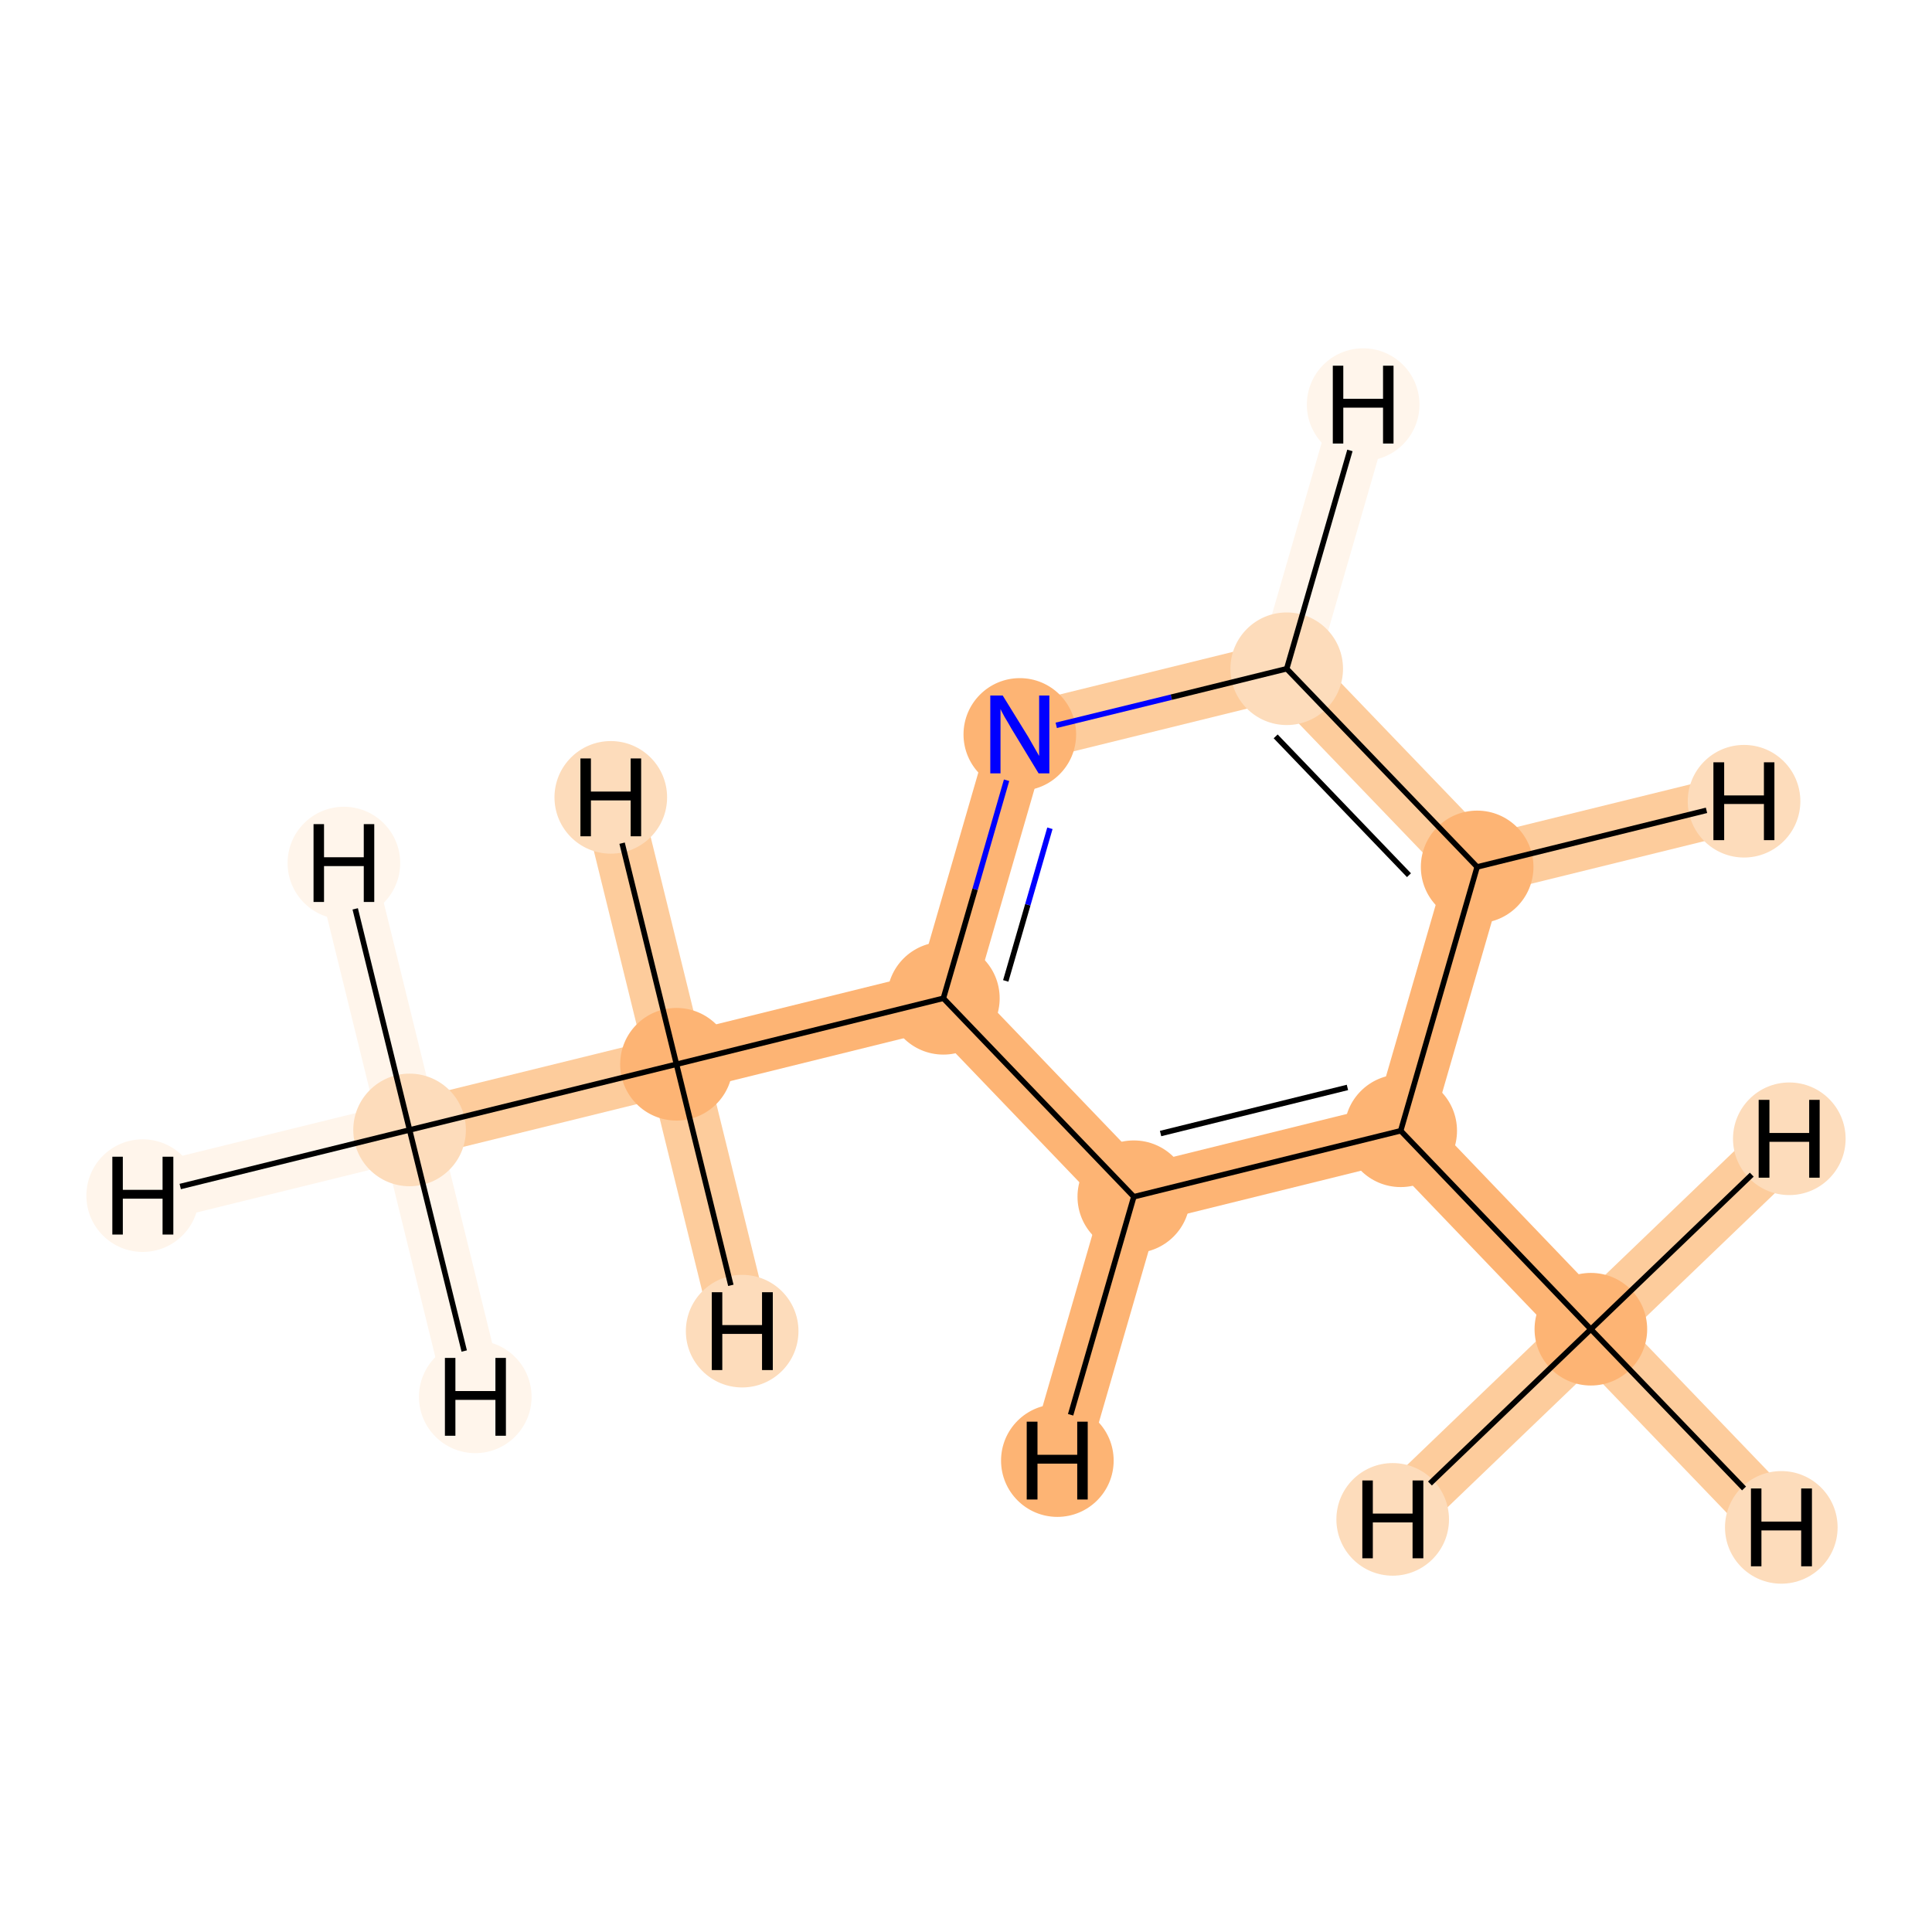<?xml version='1.0' encoding='iso-8859-1'?>
<svg version='1.1' baseProfile='full'
              xmlns='http://www.w3.org/2000/svg'
                      xmlns:rdkit='http://www.rdkit.org/xml'
                      xmlns:xlink='http://www.w3.org/1999/xlink'
                  xml:space='preserve'
width='700px' height='700px' viewBox='0 0 700 700'>
<!-- END OF HEADER -->
<rect style='opacity:1.0;fill:#FFFFFF;stroke:none' width='700.0' height='700.0' x='0.0' y='0.0'> </rect>
<path d='M 148.4,409.4 L 245.1,385.6' style='fill:none;fill-rule:evenodd;stroke:#FDCC9C;stroke-width:21.2px;stroke-linecap:butt;stroke-linejoin:miter;stroke-opacity:1' />
<path d='M 148.4,409.4 L 51.7,433.2' style='fill:none;fill-rule:evenodd;stroke:#FFF5EB;stroke-width:21.2px;stroke-linecap:butt;stroke-linejoin:miter;stroke-opacity:1' />
<path d='M 148.4,409.4 L 172.2,506.1' style='fill:none;fill-rule:evenodd;stroke:#FFF5EB;stroke-width:21.2px;stroke-linecap:butt;stroke-linejoin:miter;stroke-opacity:1' />
<path d='M 148.4,409.4 L 124.6,312.7' style='fill:none;fill-rule:evenodd;stroke:#FFF5EB;stroke-width:21.2px;stroke-linecap:butt;stroke-linejoin:miter;stroke-opacity:1' />
<path d='M 245.1,385.6 L 341.8,361.7' style='fill:none;fill-rule:evenodd;stroke:#FDB474;stroke-width:21.2px;stroke-linecap:butt;stroke-linejoin:miter;stroke-opacity:1' />
<path d='M 245.1,385.6 L 221.3,288.9' style='fill:none;fill-rule:evenodd;stroke:#FDCC9C;stroke-width:21.2px;stroke-linecap:butt;stroke-linejoin:miter;stroke-opacity:1' />
<path d='M 245.1,385.6 L 268.9,482.3' style='fill:none;fill-rule:evenodd;stroke:#FDCC9C;stroke-width:21.2px;stroke-linecap:butt;stroke-linejoin:miter;stroke-opacity:1' />
<path d='M 341.8,361.7 L 369.5,266.1' style='fill:none;fill-rule:evenodd;stroke:#FDB474;stroke-width:21.2px;stroke-linecap:butt;stroke-linejoin:miter;stroke-opacity:1' />
<path d='M 341.8,361.7 L 410.8,433.6' style='fill:none;fill-rule:evenodd;stroke:#FDB474;stroke-width:21.2px;stroke-linecap:butt;stroke-linejoin:miter;stroke-opacity:1' />
<path d='M 369.5,266.1 L 466.2,242.3' style='fill:none;fill-rule:evenodd;stroke:#FDCC9C;stroke-width:21.2px;stroke-linecap:butt;stroke-linejoin:miter;stroke-opacity:1' />
<path d='M 466.2,242.3 L 535.2,314.1' style='fill:none;fill-rule:evenodd;stroke:#FDCC9C;stroke-width:21.2px;stroke-linecap:butt;stroke-linejoin:miter;stroke-opacity:1' />
<path d='M 466.2,242.3 L 493.9,146.6' style='fill:none;fill-rule:evenodd;stroke:#FFF5EB;stroke-width:21.2px;stroke-linecap:butt;stroke-linejoin:miter;stroke-opacity:1' />
<path d='M 535.2,314.1 L 507.5,409.7' style='fill:none;fill-rule:evenodd;stroke:#FDB474;stroke-width:21.2px;stroke-linecap:butt;stroke-linejoin:miter;stroke-opacity:1' />
<path d='M 535.2,314.1 L 631.9,290.3' style='fill:none;fill-rule:evenodd;stroke:#FDCC9C;stroke-width:21.2px;stroke-linecap:butt;stroke-linejoin:miter;stroke-opacity:1' />
<path d='M 507.5,409.7 L 410.8,433.6' style='fill:none;fill-rule:evenodd;stroke:#FDB474;stroke-width:21.2px;stroke-linecap:butt;stroke-linejoin:miter;stroke-opacity:1' />
<path d='M 507.5,409.7 L 576.4,481.6' style='fill:none;fill-rule:evenodd;stroke:#FDB474;stroke-width:21.2px;stroke-linecap:butt;stroke-linejoin:miter;stroke-opacity:1' />
<path d='M 410.8,433.6 L 383.1,529.2' style='fill:none;fill-rule:evenodd;stroke:#FDB474;stroke-width:21.2px;stroke-linecap:butt;stroke-linejoin:miter;stroke-opacity:1' />
<path d='M 576.4,481.6 L 645.4,553.4' style='fill:none;fill-rule:evenodd;stroke:#FDCC9C;stroke-width:21.2px;stroke-linecap:butt;stroke-linejoin:miter;stroke-opacity:1' />
<path d='M 576.4,481.6 L 504.6,550.5' style='fill:none;fill-rule:evenodd;stroke:#FDCC9C;stroke-width:21.2px;stroke-linecap:butt;stroke-linejoin:miter;stroke-opacity:1' />
<path d='M 576.4,481.6 L 648.3,412.6' style='fill:none;fill-rule:evenodd;stroke:#FDCC9C;stroke-width:21.2px;stroke-linecap:butt;stroke-linejoin:miter;stroke-opacity:1' />
<ellipse cx='148.4' cy='409.4' rx='19.9' ry='19.9'  style='fill:#FDDCBB;fill-rule:evenodd;stroke:#FDDCBB;stroke-width:1.0px;stroke-linecap:butt;stroke-linejoin:miter;stroke-opacity:1' />
<ellipse cx='245.1' cy='385.6' rx='19.9' ry='19.9'  style='fill:#FDB474;fill-rule:evenodd;stroke:#FDB474;stroke-width:1.0px;stroke-linecap:butt;stroke-linejoin:miter;stroke-opacity:1' />
<ellipse cx='341.8' cy='361.7' rx='19.9' ry='19.9'  style='fill:#FDB474;fill-rule:evenodd;stroke:#FDB474;stroke-width:1.0px;stroke-linecap:butt;stroke-linejoin:miter;stroke-opacity:1' />
<ellipse cx='369.5' cy='266.1' rx='19.9' ry='19.9'  style='fill:#FDB474;fill-rule:evenodd;stroke:#FDB474;stroke-width:1.0px;stroke-linecap:butt;stroke-linejoin:miter;stroke-opacity:1' />
<ellipse cx='466.2' cy='242.3' rx='19.9' ry='19.9'  style='fill:#FDDCBB;fill-rule:evenodd;stroke:#FDDCBB;stroke-width:1.0px;stroke-linecap:butt;stroke-linejoin:miter;stroke-opacity:1' />
<ellipse cx='535.2' cy='314.1' rx='19.9' ry='19.9'  style='fill:#FDB474;fill-rule:evenodd;stroke:#FDB474;stroke-width:1.0px;stroke-linecap:butt;stroke-linejoin:miter;stroke-opacity:1' />
<ellipse cx='507.5' cy='409.7' rx='19.9' ry='19.9'  style='fill:#FDB474;fill-rule:evenodd;stroke:#FDB474;stroke-width:1.0px;stroke-linecap:butt;stroke-linejoin:miter;stroke-opacity:1' />
<ellipse cx='410.8' cy='433.6' rx='19.9' ry='19.9'  style='fill:#FDB474;fill-rule:evenodd;stroke:#FDB474;stroke-width:1.0px;stroke-linecap:butt;stroke-linejoin:miter;stroke-opacity:1' />
<ellipse cx='576.4' cy='481.6' rx='19.9' ry='19.9'  style='fill:#FDB474;fill-rule:evenodd;stroke:#FDB474;stroke-width:1.0px;stroke-linecap:butt;stroke-linejoin:miter;stroke-opacity:1' />
<ellipse cx='51.7' cy='433.2' rx='19.9' ry='19.9'  style='fill:#FFF5EB;fill-rule:evenodd;stroke:#FFF5EB;stroke-width:1.0px;stroke-linecap:butt;stroke-linejoin:miter;stroke-opacity:1' />
<ellipse cx='172.2' cy='506.1' rx='19.9' ry='19.9'  style='fill:#FFF5EB;fill-rule:evenodd;stroke:#FFF5EB;stroke-width:1.0px;stroke-linecap:butt;stroke-linejoin:miter;stroke-opacity:1' />
<ellipse cx='124.6' cy='312.7' rx='19.9' ry='19.9'  style='fill:#FFF5EB;fill-rule:evenodd;stroke:#FFF5EB;stroke-width:1.0px;stroke-linecap:butt;stroke-linejoin:miter;stroke-opacity:1' />
<ellipse cx='221.3' cy='288.9' rx='19.9' ry='19.9'  style='fill:#FDDCBB;fill-rule:evenodd;stroke:#FDDCBB;stroke-width:1.0px;stroke-linecap:butt;stroke-linejoin:miter;stroke-opacity:1' />
<ellipse cx='268.9' cy='482.3' rx='19.9' ry='19.9'  style='fill:#FDDCBB;fill-rule:evenodd;stroke:#FDDCBB;stroke-width:1.0px;stroke-linecap:butt;stroke-linejoin:miter;stroke-opacity:1' />
<ellipse cx='493.9' cy='146.6' rx='19.9' ry='19.9'  style='fill:#FFF5EB;fill-rule:evenodd;stroke:#FFF5EB;stroke-width:1.0px;stroke-linecap:butt;stroke-linejoin:miter;stroke-opacity:1' />
<ellipse cx='631.9' cy='290.3' rx='19.9' ry='19.9'  style='fill:#FDDCBB;fill-rule:evenodd;stroke:#FDDCBB;stroke-width:1.0px;stroke-linecap:butt;stroke-linejoin:miter;stroke-opacity:1' />
<ellipse cx='383.1' cy='529.2' rx='19.9' ry='19.9'  style='fill:#FDB474;fill-rule:evenodd;stroke:#FDB474;stroke-width:1.0px;stroke-linecap:butt;stroke-linejoin:miter;stroke-opacity:1' />
<ellipse cx='645.4' cy='553.4' rx='19.9' ry='19.9'  style='fill:#FDDCBB;fill-rule:evenodd;stroke:#FDDCBB;stroke-width:1.0px;stroke-linecap:butt;stroke-linejoin:miter;stroke-opacity:1' />
<ellipse cx='504.6' cy='550.5' rx='19.9' ry='19.9'  style='fill:#FDDCBB;fill-rule:evenodd;stroke:#FDDCBB;stroke-width:1.0px;stroke-linecap:butt;stroke-linejoin:miter;stroke-opacity:1' />
<ellipse cx='648.3' cy='412.6' rx='19.9' ry='19.9'  style='fill:#FDDCBB;fill-rule:evenodd;stroke:#FDDCBB;stroke-width:1.0px;stroke-linecap:butt;stroke-linejoin:miter;stroke-opacity:1' />
<path class='bond-0 atom-0 atom-1' d='M 148.4,409.4 L 245.1,385.6' style='fill:none;fill-rule:evenodd;stroke:#000000;stroke-width:2.0px;stroke-linecap:butt;stroke-linejoin:miter;stroke-opacity:1' />
<path class='bond-9 atom-0 atom-9' d='M 148.4,409.4 L 65.3,429.9' style='fill:none;fill-rule:evenodd;stroke:#000000;stroke-width:2.0px;stroke-linecap:butt;stroke-linejoin:miter;stroke-opacity:1' />
<path class='bond-10 atom-0 atom-10' d='M 148.4,409.4 L 168.2,489.5' style='fill:none;fill-rule:evenodd;stroke:#000000;stroke-width:2.0px;stroke-linecap:butt;stroke-linejoin:miter;stroke-opacity:1' />
<path class='bond-11 atom-0 atom-11' d='M 148.4,409.4 L 128.7,329.3' style='fill:none;fill-rule:evenodd;stroke:#000000;stroke-width:2.0px;stroke-linecap:butt;stroke-linejoin:miter;stroke-opacity:1' />
<path class='bond-1 atom-1 atom-2' d='M 245.1,385.6 L 341.8,361.7' style='fill:none;fill-rule:evenodd;stroke:#000000;stroke-width:2.0px;stroke-linecap:butt;stroke-linejoin:miter;stroke-opacity:1' />
<path class='bond-12 atom-1 atom-12' d='M 245.1,385.6 L 225.4,305.5' style='fill:none;fill-rule:evenodd;stroke:#000000;stroke-width:2.0px;stroke-linecap:butt;stroke-linejoin:miter;stroke-opacity:1' />
<path class='bond-13 atom-1 atom-13' d='M 245.1,385.6 L 264.8,465.7' style='fill:none;fill-rule:evenodd;stroke:#000000;stroke-width:2.0px;stroke-linecap:butt;stroke-linejoin:miter;stroke-opacity:1' />
<path class='bond-2 atom-2 atom-3' d='M 341.8,361.7 L 353.3,322.2' style='fill:none;fill-rule:evenodd;stroke:#000000;stroke-width:2.0px;stroke-linecap:butt;stroke-linejoin:miter;stroke-opacity:1' />
<path class='bond-2 atom-2 atom-3' d='M 353.3,322.2 L 364.7,282.7' style='fill:none;fill-rule:evenodd;stroke:#0000FF;stroke-width:2.0px;stroke-linecap:butt;stroke-linejoin:miter;stroke-opacity:1' />
<path class='bond-2 atom-2 atom-3' d='M 364.4,355.4 L 372.4,327.8' style='fill:none;fill-rule:evenodd;stroke:#000000;stroke-width:2.0px;stroke-linecap:butt;stroke-linejoin:miter;stroke-opacity:1' />
<path class='bond-2 atom-2 atom-3' d='M 372.4,327.8 L 380.4,300.1' style='fill:none;fill-rule:evenodd;stroke:#0000FF;stroke-width:2.0px;stroke-linecap:butt;stroke-linejoin:miter;stroke-opacity:1' />
<path class='bond-8 atom-7 atom-2' d='M 410.8,433.6 L 341.8,361.7' style='fill:none;fill-rule:evenodd;stroke:#000000;stroke-width:2.0px;stroke-linecap:butt;stroke-linejoin:miter;stroke-opacity:1' />
<path class='bond-3 atom-3 atom-4' d='M 382.7,262.8 L 424.4,252.6' style='fill:none;fill-rule:evenodd;stroke:#0000FF;stroke-width:2.0px;stroke-linecap:butt;stroke-linejoin:miter;stroke-opacity:1' />
<path class='bond-3 atom-3 atom-4' d='M 424.4,252.6 L 466.2,242.3' style='fill:none;fill-rule:evenodd;stroke:#000000;stroke-width:2.0px;stroke-linecap:butt;stroke-linejoin:miter;stroke-opacity:1' />
<path class='bond-4 atom-4 atom-5' d='M 466.2,242.3 L 535.2,314.1' style='fill:none;fill-rule:evenodd;stroke:#000000;stroke-width:2.0px;stroke-linecap:butt;stroke-linejoin:miter;stroke-opacity:1' />
<path class='bond-4 atom-4 atom-5' d='M 462.2,266.8 L 510.5,317.1' style='fill:none;fill-rule:evenodd;stroke:#000000;stroke-width:2.0px;stroke-linecap:butt;stroke-linejoin:miter;stroke-opacity:1' />
<path class='bond-14 atom-4 atom-14' d='M 466.2,242.3 L 489.1,163.2' style='fill:none;fill-rule:evenodd;stroke:#000000;stroke-width:2.0px;stroke-linecap:butt;stroke-linejoin:miter;stroke-opacity:1' />
<path class='bond-5 atom-5 atom-6' d='M 535.2,314.1 L 507.5,409.7' style='fill:none;fill-rule:evenodd;stroke:#000000;stroke-width:2.0px;stroke-linecap:butt;stroke-linejoin:miter;stroke-opacity:1' />
<path class='bond-15 atom-5 atom-15' d='M 535.2,314.1 L 618.3,293.6' style='fill:none;fill-rule:evenodd;stroke:#000000;stroke-width:2.0px;stroke-linecap:butt;stroke-linejoin:miter;stroke-opacity:1' />
<path class='bond-6 atom-6 atom-7' d='M 507.5,409.7 L 410.8,433.6' style='fill:none;fill-rule:evenodd;stroke:#000000;stroke-width:2.0px;stroke-linecap:butt;stroke-linejoin:miter;stroke-opacity:1' />
<path class='bond-6 atom-6 atom-7' d='M 488.2,394.0 L 420.5,410.7' style='fill:none;fill-rule:evenodd;stroke:#000000;stroke-width:2.0px;stroke-linecap:butt;stroke-linejoin:miter;stroke-opacity:1' />
<path class='bond-7 atom-6 atom-8' d='M 507.5,409.7 L 576.4,481.6' style='fill:none;fill-rule:evenodd;stroke:#000000;stroke-width:2.0px;stroke-linecap:butt;stroke-linejoin:miter;stroke-opacity:1' />
<path class='bond-16 atom-7 atom-16' d='M 410.8,433.6 L 387.9,512.6' style='fill:none;fill-rule:evenodd;stroke:#000000;stroke-width:2.0px;stroke-linecap:butt;stroke-linejoin:miter;stroke-opacity:1' />
<path class='bond-17 atom-8 atom-17' d='M 576.4,481.6 L 631.9,539.3' style='fill:none;fill-rule:evenodd;stroke:#000000;stroke-width:2.0px;stroke-linecap:butt;stroke-linejoin:miter;stroke-opacity:1' />
<path class='bond-18 atom-8 atom-18' d='M 576.4,481.6 L 518.1,537.5' style='fill:none;fill-rule:evenodd;stroke:#000000;stroke-width:2.0px;stroke-linecap:butt;stroke-linejoin:miter;stroke-opacity:1' />
<path class='bond-19 atom-8 atom-19' d='M 576.4,481.6 L 634.7,425.6' style='fill:none;fill-rule:evenodd;stroke:#000000;stroke-width:2.0px;stroke-linecap:butt;stroke-linejoin:miter;stroke-opacity:1' />
<path  class='atom-3' d='M 363.3 252.0
L 372.5 266.9
Q 373.4 268.4, 374.9 271.1
Q 376.4 273.7, 376.5 273.9
L 376.5 252.0
L 380.2 252.0
L 380.2 280.2
L 376.3 280.2
L 366.4 263.9
Q 365.3 261.9, 364.0 259.8
Q 362.8 257.6, 362.5 256.9
L 362.5 280.2
L 358.8 280.2
L 358.8 252.0
L 363.3 252.0
' fill='#0000FF'/>
<path  class='atom-9' d='M 40.7 419.1
L 44.5 419.1
L 44.5 431.1
L 58.9 431.1
L 58.9 419.1
L 62.8 419.1
L 62.8 447.3
L 58.9 447.3
L 58.9 434.3
L 44.5 434.3
L 44.5 447.3
L 40.7 447.3
L 40.7 419.1
' fill='#000000'/>
<path  class='atom-10' d='M 161.2 492.0
L 165.0 492.0
L 165.0 504.0
L 179.5 504.0
L 179.5 492.0
L 183.3 492.0
L 183.3 520.2
L 179.5 520.2
L 179.5 507.2
L 165.0 507.2
L 165.0 520.2
L 161.2 520.2
L 161.2 492.0
' fill='#000000'/>
<path  class='atom-11' d='M 113.6 298.6
L 117.4 298.6
L 117.4 310.6
L 131.8 310.6
L 131.8 298.6
L 135.6 298.6
L 135.6 326.8
L 131.8 326.8
L 131.8 313.8
L 117.4 313.8
L 117.4 326.8
L 113.6 326.8
L 113.6 298.6
' fill='#000000'/>
<path  class='atom-12' d='M 210.3 274.8
L 214.1 274.8
L 214.1 286.8
L 228.5 286.8
L 228.5 274.8
L 232.3 274.8
L 232.3 303.0
L 228.5 303.0
L 228.5 290.0
L 214.1 290.0
L 214.1 303.0
L 210.3 303.0
L 210.3 274.8
' fill='#000000'/>
<path  class='atom-13' d='M 257.9 468.2
L 261.7 468.2
L 261.7 480.1
L 276.1 480.1
L 276.1 468.2
L 280.0 468.2
L 280.0 496.4
L 276.1 496.4
L 276.1 483.3
L 261.7 483.3
L 261.7 496.4
L 257.9 496.4
L 257.9 468.2
' fill='#000000'/>
<path  class='atom-14' d='M 482.9 132.5
L 486.7 132.5
L 486.7 144.5
L 501.1 144.5
L 501.1 132.5
L 504.9 132.5
L 504.9 160.7
L 501.1 160.7
L 501.1 147.7
L 486.7 147.7
L 486.7 160.7
L 482.9 160.7
L 482.9 132.5
' fill='#000000'/>
<path  class='atom-15' d='M 620.8 276.2
L 624.7 276.2
L 624.7 288.2
L 639.1 288.2
L 639.1 276.2
L 642.9 276.2
L 642.9 304.4
L 639.1 304.4
L 639.1 291.3
L 624.7 291.3
L 624.7 304.4
L 620.8 304.4
L 620.8 276.2
' fill='#000000'/>
<path  class='atom-16' d='M 372.0 515.1
L 375.9 515.1
L 375.9 527.1
L 390.3 527.1
L 390.3 515.1
L 394.1 515.1
L 394.1 543.3
L 390.3 543.3
L 390.3 530.3
L 375.9 530.3
L 375.9 543.3
L 372.0 543.3
L 372.0 515.1
' fill='#000000'/>
<path  class='atom-17' d='M 634.4 539.3
L 638.2 539.3
L 638.2 551.3
L 652.6 551.3
L 652.6 539.3
L 656.5 539.3
L 656.5 567.5
L 652.6 567.5
L 652.6 554.5
L 638.2 554.5
L 638.2 567.5
L 634.4 567.5
L 634.4 539.3
' fill='#000000'/>
<path  class='atom-18' d='M 493.6 536.4
L 497.4 536.4
L 497.4 548.4
L 511.8 548.4
L 511.8 536.4
L 515.7 536.4
L 515.7 564.6
L 511.8 564.6
L 511.8 551.6
L 497.4 551.6
L 497.4 564.6
L 493.6 564.6
L 493.6 536.4
' fill='#000000'/>
<path  class='atom-19' d='M 637.2 398.5
L 641.1 398.5
L 641.1 410.5
L 655.5 410.5
L 655.5 398.5
L 659.3 398.5
L 659.3 426.7
L 655.5 426.7
L 655.5 413.7
L 641.1 413.7
L 641.1 426.7
L 637.2 426.7
L 637.2 398.5
' fill='#000000'/>
</svg>
